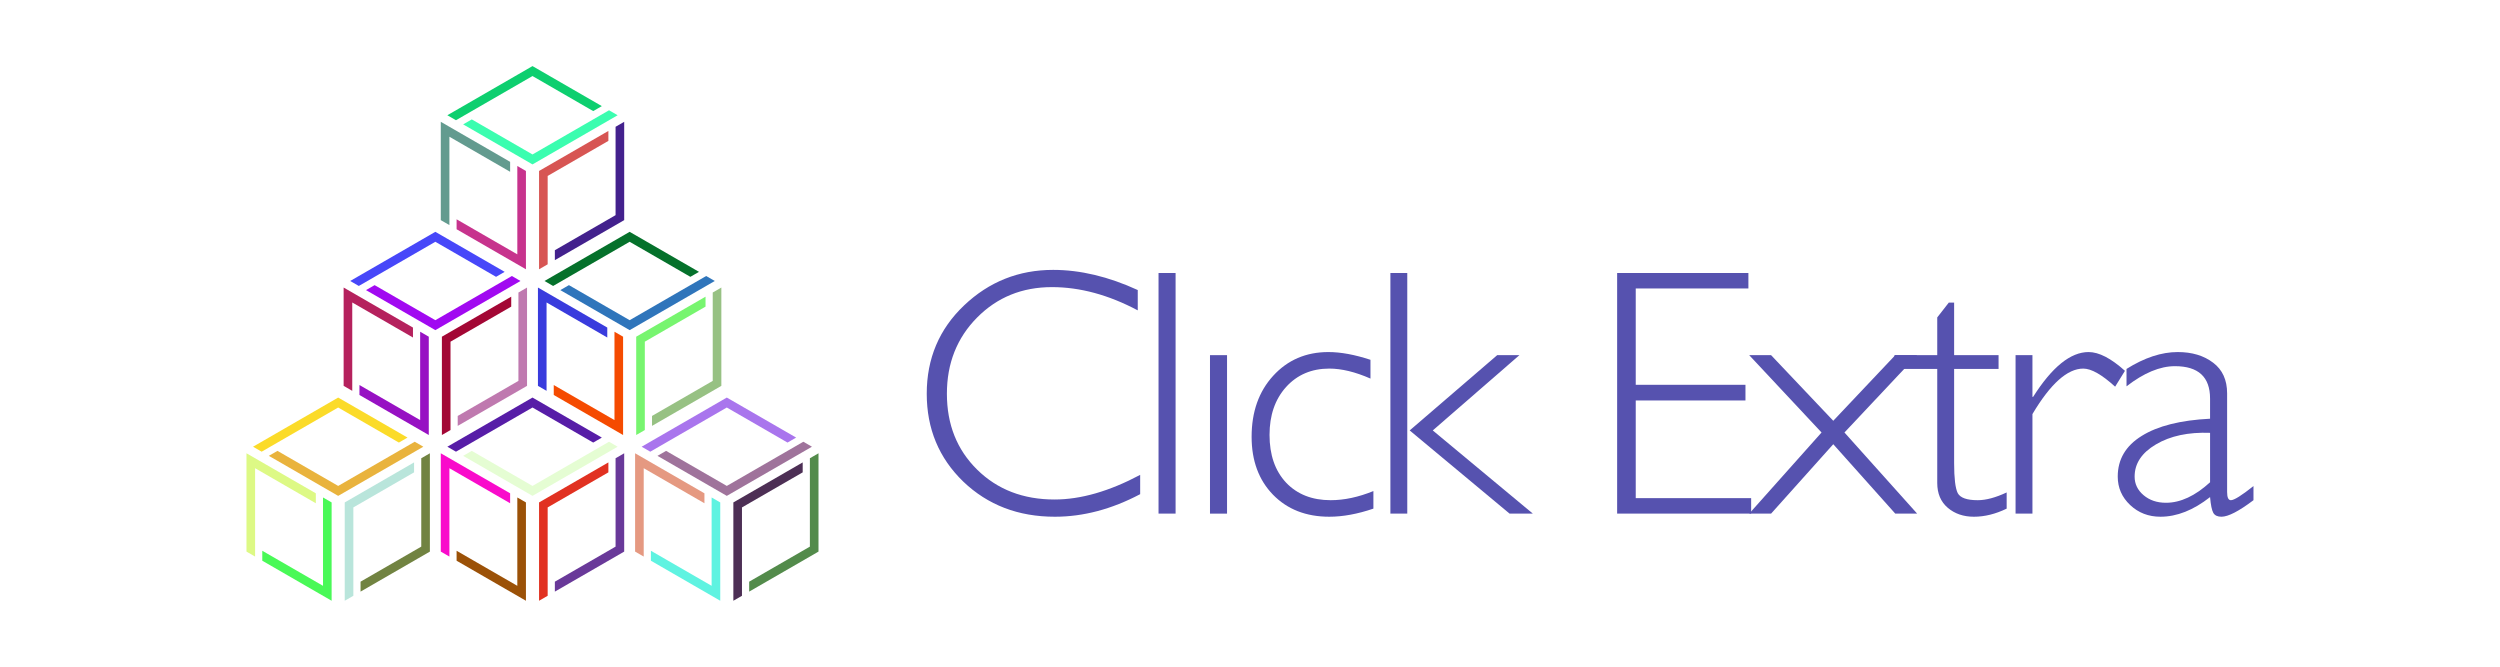<?xml version="1.0" encoding="UTF-8" standalone="no"?>
<svg
   version="1.1"
   id="Layer_1"
   x="0px"
   y="0px"
   viewBox="0 0 1700.787 453.543"
   xml:space="preserve"
   sodipodi:docname="logo-banner.svg"
   inkscape:version="1.2.2 (b0a84865, 2022-12-01)"
   width="45cm"
   height="12cm"
   inkscape:export-filename="/Users/kde/click-extra/docs/images/logo-banner-transparent-background.png"
   inkscape:export-xdpi="69.617004"
   inkscape:export-ydpi="69.617004"
   xmlns:inkscape="http://www.inkscape.org/namespaces/inkscape"
   xmlns:sodipodi="http://sodipodi.sourceforge.net/DTD/sodipodi-0.dtd"
   xmlns="http://www.w3.org/2000/svg"
   xmlns:svg="http://www.w3.org/2000/svg"><defs
   id="defs5333" /><sodipodi:namedview
   id="namedview5331"
   pagecolor="#ffffff"
   bordercolor="#666666"
   borderopacity="1.0"
   inkscape:pageshadow="2"
   inkscape:pageopacity="0.0"
   inkscape:pagecheckerboard="0"
   showgrid="false"
   inkscape:snap-text-baseline="false"
   inkscape:zoom="0.54115914"
   inkscape:cx="850.02722"
   inkscape:cy="259.62788"
   inkscape:window-width="1280"
   inkscape:window-height="1387"
   inkscape:window-x="1280"
   inkscape:window-y="25"
   inkscape:window-maximized="0"
   inkscape:current-layer="Layer_1"
   inkscape:showpageshadow="2"
   inkscape:deskcolor="#d1d1d1"
   inkscape:document-units="cm" />
<style
   type="text/css"
   id="style2688">
	.st0{fill:#03E53D;}
	.st1{fill:#998BC3;}
	.st2{fill:#55E7AB;}
	.st3{fill:#DBBD87;}
	.st4{fill:#2945B3;}
	.st5{fill:#F3510F;}
	.st6{fill:#7751A7;}
	.st7{fill:#919D77;}
	.st8{fill:#BD1DDD;}
	.st9{fill:#FD2BD1;}
	.st10{fill:#D7A3DD;}
	.st11{fill:#310B4B;}
	.st12{fill:#4F3921;}
	.st13{fill:#5B0961;}
	.st14{fill:#379FD3;}
	.st15{fill:#15CF19;}
	.st16{fill:#359937;}
	.st17{fill:#2BF3DD;}
	.st18{fill:#77E1B9;}
	.st19{fill:#9B3B5B;}
	.st20{fill:#5DB1E3;}
	.st21{fill:#FBE9D1;}
	.st22{fill:#5D458B;}
	.st23{fill:#0771BF;}
	.st24{fill:#A3A1C5;}
	.st25{fill:#CF41BB;}
	.st26{fill:#677553;}
	.st27{fill:#41D5D9;}
	.st28{fill:#8D81F3;}
	.st29{fill:#F73301;}
	.st30{fill:#81538B;}
	.st31{fill:#6569BB;}
	.st32{fill:#5D69F9;}
	.st33{fill:#DB6F2D;}
	.st34{fill:#2D9B67;}
	.st35{fill:#37B995;}
	.st36{fill:#236919;}
	.st37{fill:#232B45;}
	.st38{fill:#7577F1;}
	.st39{fill:#03A7B7;}
	.st40{fill:#6101E9;}
	.st41{fill:#510131;}
	.st42{fill:#C51B79;}
	.st43{fill:#8709DF;}
	.st44{fill:#F5E113;}
	.st45{fill:#F789FD;}
	.st46{fill:#9D09A1;}
	.st47{fill:#9F33BB;}
	.st48{fill:#4D7767;}
	.st49{fill:#2975BB;}
	.st50{fill:#672329;}
	.st51{fill:#23012B;}
	.st52{fill:#1DBF2D;}
	.st53{fill:#7F5909;}
	.st54{fill:#473DB1;}
	.st55{fill:#ADE37D;}
	.st56{fill:#B935D1;}
	.st57{fill:#D3E905;}
	.st58{fill:#79DB53;}
	.st59{fill:#95C339;}
	.st60{fill:#0599F7;}
	.st61{fill:#070707;}
	.st62{fill:#BFE503;}
	.st63{fill:#3585F3;}
	.st64{fill:#C551E1;}
	.st65{fill:#BF7DE7;}
	.st66{fill:#258129;}
	.st67{fill:#21FD37;}
	.st68{fill:#AB0D8F;}
	.st69{fill:#D7B745;}
	.st70{fill:#F33F93;}
	.st71{fill:#4DA52D;}
	.st72{fill:#839747;}
	.st73{fill:#B18733;}
	.st74{fill:#49A5B3;}
	.st75{fill:#9D73D3;}
	.st76{fill:#9B53B9;}
	.st77{fill:#31D9D1;}
	.st78{fill:#7F7D25;}
	.st79{fill:#8DBD87;}
	.st80{fill:#7309E9;}
	.st81{fill:#45EDCF;}
	.st82{fill:#D33D7F;}
	.st83{fill:#C51975;}
	.st84{fill:#CFA531;}
	.st85{fill:#357137;}
	.st86{fill:#55B785;}
	.st87{fill:#2DDD4D;}
	.st88{fill:#6D038B;}
	.st89{fill:#BF5765;}
	.st90{fill:#2D2149;}
	.st91{fill:#E3C99D;}
	.st92{fill:#DBB7A5;}
	.st93{fill:#E5F50B;}
	.st94{fill:#8D01B7;}
	.st95{fill:#E1C9A7;}
	.st96{fill:#FF3F8B;}
	.st97{fill:#F35F75;}
	.st98{fill:#F7F1F9;}
	.st99{fill:#1BB309;}
	.st100{fill:#CD250F;}
	.st101{fill:#BB2165;}
	.st102{fill:#7D29B9;}
	.st103{fill:#959373;}
	.st104{fill:#EB8DFB;}
	.st105{fill:#D7717B;}
	.st106{fill:#C1BB4D;}
	.st107{fill:#152347;}
	.st108{fill:#CB8D25;}
	.st109{fill:#E1EF9B;}
	.st110{fill:#335955;}
	.st111{fill:#95B5A5;}
	.st112{fill:#E3713B;}
	.st113{fill:#BFA56B;}
	.st114{fill:#F119BB;}
	.st115{fill:#67C94B;}
	.st116{fill:#117BCD;}
	.st117{fill:#D3B3E7;}
	.st118{fill:#93CFD7;}
	.st119{fill:#CF9F2D;}
	.st120{fill:#091F19;}
	.st121{fill:#CD2D7D;}
	.st122{fill:#4F4D91;}
	.st123{fill:#E9A781;}
	.st124{fill:#31D13B;}
	.st125{fill:#5DEB6D;}
	.st126{fill:#5BA39D;}
	.st127{fill:#A3AD71;}
	.st128{fill:#D789A7;}
	.st129{fill:#759FBD;}
	.st130{fill:#65431D;}
	.st131{fill:#CBFB5B;}
	.st132{fill:#79778D;}
	.st133{fill:#698BDF;}
	.st134{fill:#075D11;}
	.st135{fill:#DD290D;}
	.st136{fill:#9D87ED;}
	.st137{fill:#85C3B1;}
	.st138{fill:#AF9375;}
	.st139{fill:#590FF3;}
	.st140{fill:#9B6981;}
	.st141{fill:#EBAD41;}
	.st142{fill:#83D32D;}
	.st143{fill:#EFADCB;}
	.st144{fill:#2DC5FB;}
	.st145{fill:#91F97F;}
	.st146{fill:#058191;}
	.st147{fill:#F57FF5;}
	.st148{fill:#4B89C9;}
	.st149{fill:#E91123;}
	.st150{fill:#352F2F;}
	.st151{fill:#DBAB59;}
	.st152{fill:#711DDD;}
	.st153{fill:#35BFD9;}
	.st154{fill:#B91739;}
	.st155{fill:#5B0555;}
	.st156{fill:#39A95D;}
	.st157{fill:#DB0525;}
	.st158{fill:#4577A3;}
	.st159{fill:#A54BC5;}
	.st160{fill:#15A973;}
	.st161{fill:#01576B;}
	.st162{fill:#A5D115;}
	.st163{fill:#8DED13;}
	.st164{fill:#178D05;}
	.st165{fill:#6D23ED;}
	.st166{fill:#DFFD05;}
	.st167{fill:#3FB979;}
	.st168{fill:#51CF8F;}
	.st169{fill:#AB45E9;}
	.st170{fill:#49C1BD;}
	.st171{fill:#19B351;}
	.st172{fill:#2D1955;}
	.st173{fill:#9F37EB;}
	.st174{fill:#37B7A1;}
	.st175{fill:#D53F71;}
	.st176{fill:#8753AD;}
	.st177{fill:#FD0DF3;}
	.st178{fill:#D5490D;}
	.st179{fill:#F5E111;}
	.st180{fill:#5B5945;}
	.st181{fill:#4D95DF;}
	.st182{fill:#177D91;}
	.st183{fill:#9923BD;}
	.st184{fill:#95A599;}
	.st185{fill:#2F350B;}
	.st186{fill:#33E345;}
	.st187{fill:#F11397;}
	.st188{fill:#CF8969;}
	.st189{fill:#0B65B5;}
	.st190{fill:#09DD3B;}
	.st191{fill:#95CFDF;}
	.st192{fill:#7DCDD1;}
	.st193{fill:#4BA10F;}
	.st194{fill:#F1EF19;}
	.st195{fill:#E10BCB;}
	.st196{fill:#ADC16B;}
	.st197{fill:#03F343;}
	.st198{fill:#3D9D0D;}
	.st199{fill:#31EF99;}
	.st200{fill:#65D381;}
	.st201{fill:#E5CD65;}
	.st202{fill:#53EF1B;}
	.st203{fill:#73BD29;}
	.st204{fill:#EB5167;}
	.st205{fill:#B99FEF;}
	.st206{fill:#1911AB;}
	.st207{fill:#D1A121;}
	.st208{fill:#0FDFCB;}
	.st209{fill:#B16DAD;}
	.st210{fill:#4DD133;}
	.st211{fill:#733B27;}
	.st212{fill:#176369;}
	.st213{fill:#9DB1D7;}
	.st214{fill:#419DB7;}
	.st215{fill:#513377;}
	.st216{fill:#393F83;}
	.st217{fill:#8FB75B;}
	.st218{fill:#7D5D41;}
	.st219{fill:#655941;}
	.st220{fill:#B51F1F;}
	.st221{fill:#7B398D;}
	.st222{fill:#374FF5;}
	.st223{fill:#C3A1B9;}
	.st224{fill:#256547;}
	.st225{fill:#0DA933;}
	.st226{fill:#B9F987;}
	.st227{fill:#7DEBB9;}
	.st228{fill:#EF4145;}
	.st229{fill:#F98D63;}
	.st230{fill:#A7CDB1;}
	.st231{fill:#BDAF35;}
	.st232{fill:#EBD719;}
	.st233{fill:#7935C3;}
	.st234{fill:#656177;}
	.st235{fill:#4577FD;}
	.st236{fill:#956741;}
	.st237{fill:#11072B;}
	.st238{fill:#EB79BB;}
	.st239{fill:#9F595F;}
	.st240{fill:#33ED9D;}
	.st241{fill:#CB93DD;}
	.st242{fill:#CD8D0B;}
	.st243{fill:#37FB41;}
	.st244{fill:#DDFD57;}
	.st245{fill:#DB416F;}
	.st246{fill:#EF85B5;}
	.st247{fill:#4BADFF;}
	.st248{fill:#D587E9;}
	.st249{fill:#B36F6D;}
	.st250{fill:#8D2951;}
	.st251{fill:#6D4DBD;}
	.st252{fill:#C193B9;}
	.st253{fill:#8D5B8B;}
	.st254{fill:#315BCD;}
	.st255{fill:#63DF7F;}
	.st256{fill:#0B5FDD;}
	.st257{fill:#034D71;}
	.st258{fill:#6BB9F3;}
	.st259{fill:#25A9FB;}
	.st260{fill:#F52D15;}
	.st261{fill:#1F858F;}
	.st262{fill:#9513C9;}
	.st263{fill:#49B179;}
	.st264{fill:#953931;}
	.st265{fill:#AF5547;}
	.st266{fill:#E37303;}
	.st267{fill:#8DD7C3;}
	.st268{fill:#91BB47;}
	.st269{fill:#F701DF;}
	.st270{fill:#85039D;}
	.st271{fill:#0B7149;}
	.st272{fill:#E9697B;}
	.st273{fill:#BF8D15;}
	.st274{fill:#4B7F9F;}
	.st275{fill:#BF89A1;}
	.st276{fill:#4DDD0B;}
	.st277{fill:#D7E993;}
	.st278{fill:#B1716F;}
	.st279{fill:#CFB733;}
	.st280{fill:#D55729;}
	.st281{fill:#B17DD9;}
	.st282{fill:#C70DE5;}
	.st283{fill:#C3F399;}
	.st284{fill:#3333EB;}
	.st285{fill:#39D179;}
	.st286{fill:#77C98F;}
	.st287{fill:#DBC1E9;}
	.st288{fill:#9137FB;}
	.st289{fill:#D5A359;}
	.st290{fill:#D52D1F;}
	.st291{fill:#81079B;}
	.st292{fill:#5FB1F3;}
	.st293{fill:#21B135;}
	.st294{fill:#55517B;}
	.st295{fill:#2311BD;}
	.st296{fill:#E14DBF;}
	.st297{fill:#CFFBCD;}
	.st298{fill:#F7E56F;}
	.st299{fill:#AB2F0B;}
	.st300{fill:#C3AF5B;}
	.st301{fill:#8FDD5B;}
	.st302{fill:#8F2F03;}
	.st303{fill:#892DAF;}
	.st304{fill:#61EF21;}
	.st305{fill:#6D7FCB;}
	.st306{fill:#6155F5;}
	.st307{fill:#DF0B6F;}
	.st308{fill:#03B167;}
	.st309{fill:#0FF197;}
	.st310{fill:#3F27EB;}
	.st311{fill:#258157;}
	.st312{fill:#0785B1;}
	.st313{fill:#21199D;}
	.st314{fill:#4BA1F5;}
	.st315{fill:#E1F5C1;}
	.st316{fill:#A59771;}
	.st317{fill:#17174D;}
	.st318{fill:#2997A7;}
	.st319{fill:#35E16D;}
	.st320{fill:#837DA9;}
	.st321{fill:#B15D03;}
	.st322{fill:#4905FB;}
	.st323{fill:#532509;}
	.st324{fill:#DB09CD;}
	.st325{fill:#47E965;}
	.st326{fill:#AD5187;}
	.st327{fill:#092379;}
	.st328{fill:#E96B41;}
	.st329{fill:#231D77;}
	.st330{fill:#9DC927;}
	.st331{fill:#E963E3;}
	.st332{fill:#CFCF51;}
	.st333{fill:#95B9F1;}
	.st334{fill:#EDA70F;}
	.st335{fill:#17012F;}
	.st336{fill:#252957;}
	.st337{fill:#DD9385;}
	.st338{fill:#3DB717;}
	.st339{fill:#4FA9D9;}
	.st340{fill:#49575B;}
	.st341{fill:#C70369;}
	.st342{fill:#CD09C9;}
	.st343{fill:#952517;}
	.st344{fill:#7B6BA3;}
	.st345{fill:#475D81;}
	.st346{fill:#C71589;}
	.st347{fill:#CB91A7;}
	.st348{fill:#7DDBBD;}
	.st349{fill:#55EDAF;}
	.st350{fill:#79D92D;}
	.st351{fill:#9DCF79;}
	.st352{fill:#79DB13;}
	.st353{fill:#1DD72B;}
	.st354{fill:#91D797;}
	.st355{fill:#B1FF2B;}
	.st356{fill:#45A591;}
	.st357{fill:#5FF975;}
	.st358{fill:#6949D9;}
	.st359{fill:#4FABA1;}
	.st360{fill:#2F13DB;}
	.st361{fill:#0D8D8D;}
	.st362{fill:#9F73CF;}
	.st363{fill:#719BC3;}
	.st364{fill:#7B1D43;}
	.st365{fill:#4147C1;}
	.st366{fill:#9FE98F;}
	.st367{fill:#53EB5F;}
	.st368{fill:#B177D5;}
	.st369{fill:#21F397;}
	.st370{fill:#A34FF3;}
	.st371{fill:#C57139;}
	.st372{fill:#BFB759;}
	.st373{fill:#F541A7;}
	.st374{fill:#69A355;}
	.st375{fill:#692985;}
	.st376{fill:#91A105;}
	.st377{fill:#3375AB;}
	.st378{fill:#FD3F9B;}
	.st379{fill:#C19D4F;}
	.st380{fill:#9DC9AB;}
	.st381{fill:#397317;}
	.st382{fill:#BF511B;}
	.st383{fill:#1DAD55;}
	.st384{fill:#AB67CF;}
	.st385{fill:#056B55;}
	.st386{fill:#CB1129;}
	.st387{fill:#D34985;}
	.st388{fill:#639DCF;}
	.st389{fill:#8DDFE1;}
	.st390{fill:#4F8D79;}
	.st391{fill:#D3CFCD;}
	.st392{fill:#D729E7;}
	.st393{fill:#7DE113;}
	.st394{fill:#3B778F;}
	.st395{fill:#E34D8D;}
	.st396{fill:#6DD18D;}
	.st397{fill:#3107FD;}
	.st398{fill:#AFDD73;}
	.st399{fill:#F78FA9;}
	.st400{fill:#83299D;}
	.st401{fill:#B5399B;}
	.st402{fill:#5F17DD;}
	.st403{fill:#0721DD;}
	.st404{fill:#637B65;}
	.st405{fill:#412721;}
	.st406{fill:#2F27B1;}
	.st407{fill:#1B45E7;}
	.st408{fill:#77B9AB;}
	.st409{fill:#458B5D;}
	.st410{fill:#3D074D;}
	.st411{fill:#850D57;}
	.st412{fill:#2BE19F;}
	.st413{fill:#F13729;}
	.st414{fill:#B7A525;}
	.st415{fill:#1B6F51;}
	.st416{fill:#2DEDA7;}
	.st417{fill:#5D8505;}
	.st418{fill:#43AD4B;}
	.st419{fill:#5B93A1;}
	.st420{fill:#FDD7E9;}
	.st421{fill:#C54F1F;}
	.st422{fill:#D9896F;}
	.st423{fill:#D94559;}
	.st424{fill:#0979FB;}
	.st425{fill:#1D3FF3;}
	.st426{fill:#D3E973;}
	.st427{fill:#D17D4F;}
	.st428{fill:#CFA327;}
	.st429{fill:#C537B7;}
	.st430{fill:#5D71B7;}
	.st431{fill:#43658B;}
	.st432{fill:#C143BD;}
	.st433{fill:#27CD01;}
	.st434{fill:#394791;}
	.st435{fill:#5BC3A3;}
	.st436{fill:#E94D27;}
	.st437{fill:#6FEF71;}
	.st438{fill:#B5C5D1;}
	.st439{fill:#ABF7B5;}
	.st440{fill:#612DB1;}
	.st441{fill:#A9C30B;}
	.st442{fill:#2F91A1;}
	.st443{fill:#E7952F;}
	.st444{fill:#67C3E1;}
	.st445{fill:#1B83F1;}
	.st446{fill:#A749A9;}
	.st447{fill:#EB4FF3;}
	.st448{fill:#41A171;}
	.st449{fill:#39B1C5;}
	.st450{fill:#2F3FD1;}
	.st451{fill:#71B3B5;}
	.st452{fill:#21514D;}
	.st453{fill:#5DD5A7;}
	.st454{fill:#49A105;}
	.st455{fill:#63938D;}
	.st456{fill:#F5338F;}
	.st457{fill:#F39B65;}
	.st458{fill:#958B81;}
	.st459{fill:#B92B07;}
	.st460{fill:#97EB91;}
	.st461{fill:#1DD5D3;}
	.st462{fill:#FFAD51;}
	.st463{fill:#59A385;}
	.st464{fill:#B51D71;}
	.st465{fill:#439FC5;}
	.st466{fill:#F7DBCF;}
	.st467{fill:#7F995B;}
	.st468{fill:#97D109;}
	.st469{fill:#4D5373;}
	.st470{fill:#8173F7;}
	.st471{fill:#FBB58F;}
	.st472{fill:#890501;}
	.st473{fill:#17B52D;}
	.st474{fill:#09F7A5;}
	.st475{fill:#AB25A3;}
	.st476{fill:#7939C7;}
	.st477{fill:#A77F51;}
	.st478{fill:#3787B5;}
	.st479{fill:#C13FF3;}
	.st480{fill:#DD6181;}
	.st481{fill:#DBED8D;}
	.st482{fill:#E981C9;}
	.st483{fill:#B77BB9;}
	.st484{fill:#CB8DD9;}
	.st485{fill:#ADB7EF;}
	.st486{fill:#C79917;}
	.st487{fill:#438311;}
	.st488{fill:#67AF23;}
	.st489{fill:#6B2B71;}
	.st490{fill:#2D3FB9;}
	.st491{fill:#3593FB;}
	.st492{fill:#010029;}
	.st493{fill:#234F2F;}
	.st494{fill:#6D8337;}
	.st495{fill:#850069;}
	.st496{fill:#6FEFE3;}
	.st497{fill:#BF79C3;}
	.st498{fill:#9DD73D;}
	.st499{fill:#BDED67;}
	.st500{fill:#C9B3BB;}
	.st501{fill:#9F395B;}
	.st502{fill:#A1D349;}
	.st503{fill:#D91F63;}
	.st504{fill:#D7A395;}
	.st505{fill:#B943C1;}
	.st506{fill:#FBEDA1;}
	.st507{fill:#1D1BA3;}
	.st508{fill:#3BBB6D;}
	.st509{fill:#05A789;}
	.st510{fill:#ADC1B5;}
	.st511{fill:#DBBF0D;}
	.st512{fill:#F9A1D5;}
	.st513{fill:#71756B;}
	.st514{fill:#B53DC7;}
	.st515{fill:#1D25DB;}
	.st516{fill:#6F1BC7;}
	.st517{fill:#E3858B;}
	.st518{fill:#DB7B45;}
	.st519{fill:#7DAFF9;}
	.st520{fill:#55B7E9;}
	.st521{fill:#00675B;}
	.st522{fill:#AD8DCF;}
	.st523{fill:#AB71E7;}
	.st524{fill:#613D03;}
	.st525{fill:#959D27;}
	.st526{fill:#21899B;}
	.st527{fill:#05575D;}
	.st528{fill:#737595;}
	.st529{fill:#75A5EB;}
	.st530{fill:#4147B1;}
	.st531{fill:#A1838D;}
	.st532{fill:#8F971B;}
	.st533{fill:#AFBDCD;}
	.st534{fill:#6DF573;}
	.st535{fill:#1B593D;}
	.st536{fill:#73F563;}
	.st537{fill:#EF274D;}
	.st538{fill:#57572D;}
	.st539{fill:#81F97F;}
	.st540{fill:#A99387;}
	.st541{fill:#A13109;}
	.st542{fill:#7B0D1D;}
	.st543{fill:#E5218D;}
	.st544{fill:#27C39D;}
	.st545{fill:#65B1B3;}
	.st546{fill:#5B57D9;}
	.st547{fill:#099101;}
	.st548{fill:#0FFD1D;}
	.st549{fill:#45B5A9;}
	.st550{fill:#6D7321;}
	.st551{fill:#C7435D;}
	.st552{fill:#F3AD3F;}
	.st553{fill:#930B79;}
	.st554{fill:#253519;}
	.st555{fill:#5D63E3;}
	.st556{fill:#510BF3;}
	.st557{fill:#BB894B;}
	.st558{fill:#8D83CD;}
	.st559{fill:#6F83BF;}
	.st560{fill:#DD5D85;}
	.st561{fill:#290BA3;}
	.st562{fill:#5D21DF;}
	.st563{fill:#A5B3AF;}
	.st564{fill:#69D50F;}
	.st565{fill:#3B9DAD;}
	.st566{fill:#AF4731;}
	.st567{fill:#218F6B;}
	.st568{fill:#A58F99;}
	.st569{fill:#353305;}
	.st570{fill:#C37FF3;}
	.st571{fill:#E38F95;}
	.st572{fill:#73F171;}
	.st573{fill:#193371;}
	.st574{fill:#7D0F37;}
	.st575{fill:#CBBFB5;}
	.st576{fill:#B98F1F;}
	.st577{fill:#475F57;}
	.st578{fill:#A12365;}
	.st579{fill:#BF7FC7;}
	.st580{fill:#4919E1;}
	.st581{fill:#194BF5;}
	.st582{fill:#D94185;}
	.st583{fill:#DD6379;}
	.st584{fill:#C52967;}
	.st585{fill:#63A999;}
	.st586{fill:#395119;}
	.st587{fill:#F765E7;}
	.st588{fill:#697BF1;}
	.st589{fill:#2311B9;}
	.st590{fill:#4F0591;}
	.st591{fill:#63B543;}
	.st592{fill:#3F0F71;}
	.st593{fill:#DFD117;}
	.st594{fill:#7F6785;}
	.st595{fill:#DF7185;}
	.st596{fill:#8DEF8F;}
	.st597{fill:#D74D8F;}
	.st598{fill:#2FDB03;}
	.st599{fill:#7D1B1D;}
	.st600{fill:#0B8B6D;}
	.st601{fill:#8D85AB;}
	.st602{fill:#EBCB15;}
	.st603{fill:#C13527;}
	.st604{fill:#A90973;}
	.st605{fill:#8D796F;}
	.st606{fill:#8D739F;}
	.st607{fill:#DF8DB5;}
	.st608{fill:#F9AFF9;}
	.st609{fill:#DBE709;}
	.st610{fill:#4F0761;}
	.st611{fill:#8D7BF1;}
	.st612{fill:#A989E1;}
	.st613{fill:#21A9F3;}
	.st614{fill:#3B3F79;}
	.st615{fill:#75391B;}
	.st616{fill:#47DDE7;}
	.st617{fill:#A15DE5;}
	.st618{fill:#CF7737;}
	.st619{fill:#F55D57;}
	.st620{fill:#03410B;}
	.st621{fill:#BD4519;}
	.st622{fill:#7F513D;}
	.st623{fill:#C797B7;}
	.st624{fill:#6BB7C7;}
	.st625{fill:#A5DB9F;}
	.st626{fill:#93E329;}
	.st627{fill:#51E361;}
	.st628{fill:#C1F16B;}
	.st629{fill:#2157AF;}
	.st630{fill:#4B1FDD;}
	.st631{fill:#857B9B;}
	.st632{fill:#9957E3;}
	.st633{fill:#0D2921;}
	.st634{fill:#9B1D0F;}
	.st635{fill:#2B2B43;}
	.st636{fill:#35DD87;}
	.st637{fill:#B35369;}
	.st638{fill:#17DF5D;}
	.st639{fill:#25EDA9;}
	.st640{fill:#E3F30F;}
	.st641{fill:#A1F1B1;}
	.st642{fill:#2F313B;}
	.st643{fill:#499F09;}
	.st644{fill:#9155D9;}
	.st645{fill:#DD8BD7;}
	.st646{fill:#E7CFF9;}
	.st647{fill:#B9EDD7;}
	.st648{fill:#1D6BB7;}
	.st649{fill:#DBE793;}
	.st650{fill:#73971D;}
	.st651{fill:#1DBB4B;}
	.st652{fill:#B57B07;}
	.st653{fill:#31134B;}
	.st654{fill:#313D31;}
	.st655{fill:#FD3DA3;}
	.st656{fill:#E9AFE1;}
	.st657{fill:#01D583;}
	.st658{fill:#11110D;}
	.st659{fill:#B973DF;}
	.st660{fill:#CF89E9;}
	.st661{fill:#076799;}
	.st662{fill:#07D727;}
	.st663{fill:#8D97C3;}
	.st664{fill:#CBB7AF;}
	.st665{fill:#B191D9;}
	.st666{fill:#7DDF55;}
	.st667{fill:#292921;}
	.st668{fill:#B5E389;}
	.st669{fill:#D9BFD7;}
	.st670{fill:#3DFB79;}
	.st671{fill:#29754F;}
	.st672{fill:#A3B5CF;}
	.st673{fill:#DFFB4F;}
	.st674{fill:#F9DB75;}
	.st675{fill:#8503B1;}
	.st676{fill:#C7D31D;}
	.st677{fill:#5D1729;}
	.st678{fill:#63BBCB;}
	.st679{fill:#F557C7;}
	.st680{fill:#2DDB6D;}
	.st681{fill:#332389;}
	.st682{fill:#11F713;}
	.st683{fill:#076F73;}
	.st684{fill:#B9A5F1;}
	.st685{fill:#09DF61;}
	.st686{fill:#01AD43;}
	.st687{fill:#A1EB8F;}
	.st688{fill:#09EF89;}
	.st689{fill:#73F7B7;}
	.st690{fill:#CD211F;}
	.st691{fill:#035F6D;}
	.st692{fill:#7FB7F3;}
	.st693{fill:#0B4BB5;}
	.st694{fill:#0F6107;}
	.st695{fill:#9143C5;}
	.st696{fill:#C5B9CF;}
	.st697{fill:#7D69AF;}
	.st698{fill:#DDD749;}
	.st699{fill:#7DF5ED;}
	.st700{fill:#CB8967;}
	.st701{fill:#0DF733;}
	.st702{fill:#AB7105;}
	.st703{fill:#917551;}
	.st704{fill:#11B363;}
	.st705{fill:#DFD5B7;}
	.st706{fill:#5FD5A9;}
	.st707{fill:#BDC36F;}
	.st708{fill:#63A1EF;}
	.st709{fill:#598771;}
	.st710{fill:#1B8909;}
	.st711{fill:#896FB1;}
	.st712{fill:#1D4D35;}
	.st713{fill:#2B1987;}
	.st714{fill:#771F9D;}
	.st715{fill:#574D41;}
	.st716{fill:#47FDD9;}
	.st717{fill:#2BF39D;}
	.st718{fill:#DB9195;}
	.st719{fill:#230DF9;}
	.st720{fill:#B7ADFD;}
	.st721{fill:#B1E975;}
	.st722{fill:#D3EFF7;}
	.st723{fill:#CF3581;}
	.st724{fill:#67F191;}
	.st725{fill:#A11D8B;}
	.st726{fill:#37D145;}
	.st727{fill:#294F0D;}
	.st728{fill:#BB01A5;}
	.st729{fill:#E3F105;}
	.st730{fill:#1F99D5;}
	.st731{fill:#815D1D;}
	.st732{fill:#F11743;}
	.st733{fill:#B5DFF1;}
	.st734{fill:#29E715;}
	.st735{fill:#411741;}
	.st736{fill:#F30F5F;}
	.st737{fill:#19C713;}
	.st738{fill:#C19919;}
	.st739{fill:#331BD3;}
	.st740{fill:#259DA3;}
	.st741{fill:#03D3C9;}
	.st742{fill:#A3418D;}
	.st743{fill:#4533BB;}
	.st744{fill:#27BF01;}
	.st745{fill:#AD0915;}
	.st746{fill:#BB37B7;}
	.st747{fill:#ED07CF;}
	.st748{fill:#6D1D59;}
	.st749{fill:#E70583;}
	.st750{fill:#D3579F;}
	.st751{fill:#694F8B;}
	.st752{fill:#BD937F;}
	.st753{fill:#2BF56D;}
	.st754{fill:#C32B43;}
	.st755{fill:#091993;}
	.st756{fill:#1D8F33;}
	.st757{fill:#818B5D;}
	.st758{fill:#5B853B;}
	.st759{fill:#8509D1;}
	.st760{fill:#E577E9;}
	.st761{fill:#37D1AB;}
	.st762{fill:#3BE157;}
	.st763{fill:#97CDD5;}
	.st764{fill:#0D6BFD;}
	.st765{fill:#659D73;}
	.st766{fill:#8107AD;}
	.st767{fill:#E7577F;}
	.st768{fill:#ED57DD;}
	.st769{fill:#C1F7D5;}
	.st770{fill:#CB33CF;}
	.st771{fill:#5DD50D;}
	.st772{fill:#971199;}
	.st773{fill:#B75103;}
	.st774{fill:#277335;}
	.st775{fill:#D177D1;}
	.st776{fill:#81EF31;}
	.st777{fill:#0F63B9;}
	.st778{fill:#7357A7;}
	.st779{fill:#8BC3B9;}
	.st780{fill:#D9ABAD;}
	.st781{fill:#F7198D;}
	.st782{fill:#4739DB;}
	.st783{fill:#01D755;}
	.st784{fill:#1BB7F9;}
	.st785{fill:#B1AB29;}
	.st786{fill:#9589C9;}
	.st787{fill:#414B1D;}
	.st788{fill:#D9E9A9;}
	.st789{fill:#656B7B;}
	.st790{fill:#FD2D7D;}
	.st791{fill:#177315;}
	.st792{fill:#7F8B8D;}
	.st793{fill:#75B72D;}
	.st794{fill:#3D5D29;}
	.st795{fill:#839F73;}
	.st796{fill:#0B2D99;}
	.st797{fill:#651B7B;}
	.st798{fill:#8B89C7;}
	.st799{fill:#558BE1;}
	.st800{fill:#338315;}
	.st801{fill:#2F71FB;}
	.st802{fill:#41E537;}
	.st803{fill:#2BE5BB;}
	.st804{fill:#D3A7E7;}
	.st805{fill:#F11B5B;}
	.st806{fill:#BB13C9;}
	.st807{fill:#171567;}
	.st808{fill:#97ED6D;}
	.st809{fill:#FBCD05;}
	.st810{fill:#8DC987;}
	.st811{fill:#5B5551;}
	.st812{fill:#4FB52B;}
	.st813{fill:#E973F7;}
	.st814{fill:#B70FEB;}
	.st815{fill:#53D1E9;}
	.st816{fill:#0B8D6B;}
	.st817{fill:#F92D3F;}
	.st818{fill:#737B6B;}
	.st819{fill:#6F3B95;}
	.st820{fill:#D5A9CD;}
	.st821{fill:#FB5747;}
	.st822{fill:#EFEF81;}
	.st823{fill:#A11539;}
	.st824{fill:#BF51EF;}
	.st825{fill:#2F9B13;}
	.st826{fill:#ED8959;}
	.st827{fill:#1B35B9;}
	.st828{fill:#9103FB;}
	.st829{fill:#03D135;}
	.st830{fill:#D1DDA1;}
	.st831{fill:#D1931F;}
	.st832{fill:#23D5C1;}
	.st833{fill:#01B317;}
	.st834{fill:#D5D705;}
	.st835{fill:#E9EB3F;}
	.st836{fill:#1B217B;}
	.st837{fill:#4D5935;}
	.st838{fill:#85858F;}
	.st839{fill:#2F19F5;}
	.st840{fill:#F19FB9;}
	.st841{fill:#49E199;}
	.st842{fill:#870D0F;}
	.st843{fill:#C91B8D;}
	.st844{fill:#2FABD9;}
	.st845{fill:#077D85;}
	.st846{fill:#A57343;}
	.st847{fill:#E19DCF;}
	.st848{fill:#B543C9;}
	.st849{fill:#43571D;}
	.st850{fill:#0DE157;}
	.st851{fill:#518F8D;}
	.st852{fill:#47CF8F;}
	.st853{fill:#EB6F39;}
	.st854{fill:#9D9731;}
	.st855{fill:#F11BED;}
	.st856{fill:#DB65A7;}
	.st857{fill:#3F511D;}
	.st858{fill:#E9C5EB;}
	.st859{fill:#73232D;}
	.st860{fill:#579939;}
	.st861{fill:#7351CB;}
	.st862{fill:#5D199B;}
	.st863{fill:#A3DF0D;}
	.st864{fill:#A5434F;}
	.st865{fill:#078FDF;}
	.st866{fill:#3F9D5D;}
	.st867{fill:#553F5D;}
	.st868{fill:#614F6B;}
	.st869{fill:#3FCD27;}
	.st870{fill:#6D9125;}
	.st871{fill:#4BC107;}
	.st872{fill:#51F1E1;}
	.st873{fill:#91CF7D;}
	.st874{fill:#758315;}
	.st875{fill:#21996B;}
	.st876{fill:#AD21C1;}
	.st877{fill:#57ED93;}
	.st878{fill:#95939F;}
	.st879{fill:#1B4D19;}
	.st880{fill:#13CF0D;}
	.st881{fill:#4B1313;}
	.st882{fill:#975111;}
	.st883{fill:#531D2F;}
	.st884{fill:#973197;}
	.st885{fill:#B1E3C9;}
	.st886{fill:#71BF6F;}
	.st887{fill:#DB5519;}
	.st888{fill:#0FF7A3;}
	.st889{fill:#114DD9;}
	.st890{fill:#83A191;}
	.st891{fill:#2701A3;}
	.st892{fill:#FB9531;}
	.st893{fill:#EF8711;}
	.st894{fill:#E1372B;}
	.st895{fill:#937F8F;}
	.st896{fill:#7B77BD;}
	.st897{fill:#9BB72D;}
	.st898{fill:#3BF117;}
	.st899{fill:#233FE7;}
	.st900{fill:#15B16D;}
	.st901{fill:#ABCD0D;}
	.st902{fill:#536D93;}
	.st903{fill:#3781E1;}
	.st904{fill:#7D475B;}
	.st905{fill:#97D7CD;}
	.st906{fill:#074181;}
	.st907{fill:#A5F12F;}
	.st908{fill:#074D13;}
	.st909{fill:#E98967;}
	.st910{fill:#1F7F9D;}
	.st911{fill:#FFEBB7;}
	.st912{fill:#9BAF2D;}
	.st913{fill:#69DB21;}
	.st914{fill:#B1732B;}
	.st915{fill:#C74143;}
	.st916{fill:#6F87DB;}
	.st917{fill:#6BCD71;}
	.st918{fill:#AD1D91;}
	.st919{fill:#7D15C5;}
	.st920{fill:#8F6FC9;}
	.st921{fill:#83999B;}
	.st922{fill:#E99F55;}
	.st923{fill:#8FA941;}
	.st924{fill:#699FE1;}
	.st925{fill:#E15FDD;}
	.st926{fill:#D98557;}
	.st927{fill:#9163CF;}
	.st928{fill:#876F0F;}
	.st929{fill:#79F797;}
	.st930{fill:#83356B;}
	.st931{fill:#0BC51D;}
	.st932{fill:#C379F1;}
	.st933{fill:#57AB13;}
	.st934{fill:#876DE1;}
	.st935{fill:#97F3CF;}
	.st936{fill:#BD0953;}
	.st937{fill:#EB0F23;}
	.st938{fill:#01ED4D;}
	.st939{fill:#A113BB;}
	.st940{fill:#712161;}
	.st941{fill:#69310F;}
	.st942{fill:#AFA5BB;}
	.st943{fill:#7D3537;}
	.st944{fill:#E517DB;}
	.st945{fill:#1D89C9;}
	.st946{fill:#97EF05;}
	.st947{fill:#134BD9;}
	.st948{fill:#69B5AB;}
	.st949{fill:#DD8359;}
	.st950{fill:#0B5531;}
	.st951{fill:#51078F;}
	.st952{fill:#95A73D;}
	.st953{fill:#B7D925;}
	.st954{fill:#27A3C3;}
	.st955{fill:#E1F1CF;}
	.st956{fill:#5DA147;}
	.st957{fill:#1D3D79;}
	.st958{fill:#0DAB2B;}
	.st959{fill:#F55BB3;}
	.st960{fill:#87D1AB;}
	.st961{fill:#570919;}
	.st962{fill:#BBD359;}
	.st963{fill:#397339;}
	.st964{fill:#396381;}
	.st965{fill:#0DEFFB;}
	.st966{fill:#F3E917;}
	.st967{fill:#F90155;}
	.st968{fill:#63DFCD;}
	.st969{fill:#BD51CD;}
	.st970{fill:#CF336F;}
	.st971{fill:#5DD7AD;}
	.st972{fill:#238727;}
	.st973{fill:#71436D;}
	.st974{fill:#556107;}
	.st975{fill:#A1B55F;}
	.st976{fill:#37BFE7;}
	.st977{fill:#01F55D;}
	.st978{fill:#1F9373;}
	.st979{fill:#9B9B4D;}
	.st980{fill:#ED5107;}
	.st981{fill:#2D0FE1;}
	.st982{fill:#9F739B;}
	.st983{fill:#25DDEF;}
	.st984{fill:#594977;}
	.st985{fill:#7D4FF1;}
	.st986{fill:#07EB53;}
	.st987{fill:#E74B05;}
	.st988{fill:#778355;}
	.st989{fill:#A7E9C7;}
	.st990{fill:#0F91AD;}
	.st991{fill:#49E75D;}
	.st992{fill:#1B47EB;}
	.st993{fill:#EB3B5D;}
	.st994{fill:#CB4FCF;}
	.st995{fill:#F30F6D;}
	.st996{fill:#3D3D39;}
	.st997{fill:#E93BD9;}
	.st998{fill:#633BC1;}
	.st999{fill:#C38F33;}
	.st1000{fill:#538B4B;}
	.st1001{fill:#4D2F55;}
	.st1002{fill:#594721;}
	.st1003{fill:#1FA77D;}
	.st1004{fill:#AB3BB9;}
	.st1005{fill:#F100D3;}
	.st1006{fill:#47F97D;}
	.st1007{fill:#4B69C9;}
	.st1008{fill:#DF038F;}
	.st1009{fill:#0D0923;}
	.st1010{fill:#A76D6F;}
	.st1011{fill:#8D79CB;}
	.st1012{fill:#E1CBC1;}
	.st1013{fill:#41B399;}
	.st1014{fill:#1B91DD;}
	.st1015{fill:#6569A3;}
	.st1016{fill:#130511;}
	.st1017{fill:#7BCFAF;}
	.st1018{fill:#D3699D;}
	.st1019{fill:#8737D5;}
	.st1020{fill:#AF5FF9;}
	.st1021{fill:#B33D6B;}
	.st1022{fill:#438DE5;}
	.st1023{fill:#516727;}
	.st1024{fill:#3D87C3;}
	.st1025{fill:#EF03AD;}
	.st1026{fill:#1B0BF1;}
	.st1027{fill:#69679B;}
	.st1028{fill:#930D11;}
	.st1029{fill:#B701F3;}
	.st1030{fill:#63BBA3;}
	.st1031{fill:#5D27F1;}
	.st1032{fill:#E36F5D;}
	.st1033{fill:#7947D1;}
	.st1034{fill:#47DB69;}
	.st1035{fill:#2F33AF;}
	.st1036{fill:#419539;}
	.st1037{fill:#5B27C1;}
	.st1038{fill:#43EF39;}
	.st1039{fill:#010133;}
	.st1040{fill:#95CBB5;}
	.st1041{fill:#B39B5D;}
	.st1042{fill:#3BF3EF;}
	.st1043{fill:#631BAD;}
	.st1044{fill:#0F9B59;}
	.st1045{fill:#1713B7;}
	.st1046{fill:#FBF763;}
	.st1047{fill:#3BFDAF;}
	.st1048{fill:#0765A9;}
	.st1049{fill:#8333C9;}
	.st1050{fill:#8329D9;}
	.st1051{fill:#4D05BB;}
	.st1052{fill:#137351;}
	.st1053{fill:#AF0F03;}
	.st1054{fill:#A9F725;}
	.st1055{fill:#8D01C7;}
	.st1056{fill:#5FF3E1;}
	.st1057{fill:#E59981;}
	.st1058{fill:#A975ED;}
	.st1059{fill:#E5FDD3;}
	.st1060{fill:#F54B01;}
	.st1061{fill:#393BDD;}
	.st1062{fill:#97C183;}
	.st1063{fill:#77F56F;}
	.st1064{fill:#2F75BB;}
	.st1065{fill:#05712B;}
	.st1066{fill:#43218D;}
	.st1067{fill:#D75553;}
	.st1068{fill:#E3ED4D;}
	.st1069{fill:#051B57;}
	.st1070{fill:#1373CF;}
	.st1071{fill:#33E9D1;}
	.st1072{fill:#DB4FB1;}
	.st1073{fill:#F7E561;}
	.st1074{fill:#1183EB;}
	.st1075{fill:#7B8D1F;}
	.st1076{fill:#3DD19F;}
	.st1077{fill:#693999;}
	.st1078{fill:#E13121;}
	.st1079{fill:#5D153F;}
	.st1080{fill:#4533B1;}
	.st1081{fill:#3553E5;}
	.st1082{fill:#CB87F1;}
	.st1083{fill:#25BDD1;}
	.st1084{fill:#699B2D;}
	.st1085{fill:#3D37FD;}
	.st1086{fill:#112B97;}
	.st1087{fill:#27DF0D;}
	.st1088{fill:#1355AF;}
	.st1089{fill:#259DB3;}
	.st1090{fill:#172739;}
	.st1091{fill:#ADDD5B;}
	.st1092{fill:#9B2301;}
	.st1093{fill:#E5C31D;}
	.st1094{fill:#8BA3A3;}
	.st1095{fill:#03B7CD;}
	.st1096{fill:#3B31C9;}
	.st1097{fill:#758313;}
	.st1098{fill:#795345;}
	.st1099{fill:#5F1B0D;}
	.st1100{fill:#219BF1;}
	.st1101{fill:#EB6157;}
	.st1102{fill:#13158D;}
	.st1103{fill:#9D0787;}
	.st1104{fill:#C1CDA5;}
	.st1105{fill:#87EB17;}
	.st1106{fill:#9B91A1;}
	.st1107{fill:#0759ED;}
	.st1108{fill:#C9695B;}
	.st1109{fill:#136795;}
	.st1110{fill:#7F63AB;}
	.st1111{fill:#E3C759;}
	.st1112{fill:#CF090F;}
	.st1113{fill:#AFF9D1;}
	.st1114{fill:#C927F3;}
	.st1115{fill:#6D5959;}
	.st1116{fill:#85C195;}
	.st1117{fill:#A98DFD;}
	.st1118{fill:#C37F23;}
	.st1119{fill:#D32B7F;}
	.st1120{fill:#A70313;}
	.st1121{fill:#C7338D;}
	.st1122{fill:#639B8F;}
	.st1123{fill:#0DCF6F;}
	.st1124{fill:#93D10B;}
	.st1125{fill:#058F39;}
	.st1126{fill:#2DBB25;}
	.st1127{fill:#8D433B;}
	.st1128{fill:#134B7F;}
	.st1129{fill:#211563;}
	.st1130{fill:#6B9917;}
	.st1131{fill:#F147F9;}
	.st1132{fill:#79F51B;}
	.st1133{fill:#F13FBB;}
	.st1134{fill:#9B5107;}
	.st1135{fill:#F90BCB;}
	.st1136{fill:#571DA7;}
	.st1137{fill:#E9B33D;}
	.st1138{fill:#9711C3;}
	.st1139{fill:#B5215D;}
	.st1140{fill:#BF79AF;}
	.st1141{fill:#A30735;}
	.st1142{fill:#A109F1;}
	.st1143{fill:#4747F9;}
	.st1144{fill:#EF8FC9;}
	.st1145{fill:#8D25D7;}
	.st1146{fill:#B9777B;}
	.st1147{fill:#492165;}
	.st1148{fill:#EF717F;}
	.st1149{fill:#AFEB79;}
	.st1150{fill:#5F497D;}
	.st1151{fill:#4BF5A5;}
	.st1152{fill:#C7A9C9;}
	.st1153{fill:#47E747;}
	.st1154{fill:#718341;}
	.st1155{fill:#B9E5DB;}
	.st1156{fill:#E94D13;}
	.st1157{fill:#DB19BB;}
	.st1158{fill:#039D29;}
	.st1159{fill:#5D71AD;}
	.st1160{fill:#AD972B;}
	.st1161{fill:#4FB1C3;}
	.st1162{fill:#CBFD99;}
	.st1163{fill:#D5AB39;}
	.st1164{fill:#7BA73D;}
	.st1165{fill:#DB2FEB;}
	.st1166{fill:#E51509;}
	.st1167{fill:#FD0DE7;}
	.st1168{fill:#0D4993;}
	.st1169{fill:#09498B;}
	.st1170{fill:#A5C37F;}
	.st1171{fill:#8DBBB5;}
	.st1172{fill:#A38149;}
	.st1173{fill:#939FFD;}
	.st1174{fill:#11BB0D;}
	.st1175{fill:#15494D;}
	.st1176{fill:#416FE7;}
	.st1177{fill:#A3775D;}
	.st1178{fill:#F5B949;}
	.st1179{fill:#478D83;}
	.st1180{fill:#EF55E3;}
	.st1181{fill:#F9D717;}
	.st1182{fill:#031F3D;}
	.st1183{fill:#49A5F7;}
	.st1184{fill:#8159BD;}
	.st1185{fill:#4FABB9;}
	.st1186{fill:#35232B;}
	.st1187{fill:#A73BE3;}
	.st1188{fill:#5B1915;}
	.st1189{fill:#B597D3;}
	.st1190{fill:#1BEB99;}
	.st1191{fill:#451B75;}
	.st1192{fill:#4335BF;}
	.st1193{fill:#4759E9;}
	.st1194{fill:#A5CB3B;}
	.st1195{fill:#006DD7;}
	.st1196{fill:#53E91F;}
	.st1197{fill:#172D3D;}
	.st1198{fill:#6D8747;}
	.st1199{fill:#618BE5;}
	.st1200{fill:#29A7EB;}
	.st1201{fill:#757B87;}
	.st1202{fill:#6D25DF;}
	.st1203{fill:#1B007D;}
	.st1204{fill:#A753AF;}
	.st1205{fill:#D78777;}
	.st1206{fill:#69A3AF;}
	.st1207{fill:#953FB5;}
	.st1208{fill:#2D4F73;}
	.st1209{fill:#49F957;}
	.st1210{fill:#DDF985;}
	.st1211{fill:#FBDB29;}
	.st1212{fill:#E345B9;}
	.st1213{fill:#63E53B;}
	.st1214{fill:#D15D19;}
	.st1215{fill:#81232F;}
	.st1216{fill:#0F4BB5;}
	.st1217{fill:#95AB4F;}
	.st1218{fill:#E5373F;}
	.st1219{fill:#7359A7;}
	.st1220{fill:#9B9F07;}
	.st1221{fill:#D7C1ED;}
	.st1222{fill:#414B31;}
	.st1223{fill:#ED155D;}
	.st1224{fill:#77ABC3;}
	.st1225{fill:#ADA369;}
	.st1226{fill:#756D0B;}
	.st1227{fill:#D1B9BF;}
	.st1228{fill:#2B736D;}
	.st1229{fill:#0FD341;}
	.st1230{fill:#932D03;}
	.st1231{fill:#DDAB57;}
	.st1232{fill:#376721;}
	.st1233{fill:#273D83;}
	.st1234{fill:#234FEB;}
	.st1235{fill:#393741;}
	.st1236{fill:#939B67;}
	.st1237{fill:#552B2D;}
	.st1238{fill:#056B01;}
	.st1239{fill:#0FF3C9;}
	.st1240{fill:#9BD98D;}
	.st1241{fill:#3B7999;}
	.st1242{fill:#7973E5;}
	.st1243{fill:#710FED;}
	.st1244{fill:#B369FB;}
	.st1245{fill:#7D9B85;}
	.st1246{fill:#191DF9;}
	.st1247{fill:#ADADA3;}
	.st1248{fill:#579BDB;}
	.st1249{fill:#65BB91;}
	.st1250{fill:#F79F7D;}
	.st1251{fill:#F503F5;}
	.st1252{fill:#0FDF1F;}
	.st1253{fill:#8B6F09;}
	.st1254{fill:#211307;}
	.st1255{fill:#3FC7BD;}
	.st1256{fill:#ED8DC1;}
	.st1257{fill:#B77F51;}
	.st1258{fill:#AB71BB;}
	.st1259{fill:#ED9D07;}
	.st1260{fill:#BB0F9F;}
	.st1261{fill:#53A5DF;}
	.st1262{fill:#C58D2F;}
	.st1263{fill:#29D3DB;}
	.st1264{fill:#6BD14B;}
	.st1265{fill:#974BEF;}
	.st1266{fill:#DD9D57;}
	.st1267{fill:#CD1385;}
	.st1268{fill:#330163;}
	.st1269{fill:#9DB35D;}
	.st1270{fill:#05F5FD;}
	.st1271{fill:#C9BDEF;}
	.st1272{fill:#ABB30F;}
	.st1273{fill:#D349AF;}
	.st1274{fill:#31CB2D;}
	.st1275{fill:#4BF359;}
	.st1276{fill:#255F61;}
	.st1277{fill:#E57BA1;}
	.st1278{fill:#F9F903;}
	.st1279{fill:#8593EB;}
	.st1280{fill:#7B0D11;}
	.st1281{fill:#F999F5;}
	.st1282{fill:#C7B77D;}
	.st1283{fill:#752583;}
	.st1284{fill:#EB1163;}
	.st1285{fill:#E5839D;}
	.st1286{fill:#795DF9;}
	.st1287{fill:#095F4F;}
	.st1288{fill:#23CBBF;}
	.st1289{fill:#4115A5;}
	.st1290{fill:#CD2975;}
	.st1291{fill:#6973C9;}
	.st1292{fill:#2B09B1;}
	.st1293{fill:#937317;}
	.st1294{fill:#3DF129;}
	.st1295{fill:#03E509;}
	.st1296{fill:#FD1539;}
	.st1297{fill:#6B77AB;}
	.st1298{fill:#ABF723;}
	.st1299{fill:#B5452D;}
	.st1300{fill:#B5D7F5;}
	.st1301{fill:#67B763;}
	.st1302{fill:#7B97C1;}
	.st1303{fill:#EF090F;}
	.st1304{fill:#21890F;}
	.st1305{fill:#279721;}
	.st1306{fill:#7DEF41;}
	.st1307{fill:#D7F1ED;}
	.st1308{fill:#FB419B;}
	.st1309{fill:#1D5591;}
	.st1310{fill:#D3BF0B;}
	.st1311{fill:#3D7971;}
	.st1312{fill:#215B7B;}
	.st1313{fill:#41D5BF;}
	.st1314{fill:#DF6947;}
	.st1315{fill:#C7E747;}
	.st1316{fill:#9319D1;}
	.st1317{fill:#3743D9;}
	.st1318{fill:#01ED39;}
</style>

<g
   id="g207"
   transform="translate(167.715,44.914)"><g
     id="g8500"
     transform="matrix(0.864,0,0,0.864,432.243,-583.203)"
     style="font-size:40px;line-height:1.25;letter-spacing:-10px;fill:#181557"><polygon
       class="st982"
       points="612,1302.419 679.047,1263.71 672.257,1259.79 665.467,1263.71 651.758,1271.625 612,1294.579 564.191,1266.977 557.401,1270.897 "
       id="polygon4654"
       transform="translate(-734.112,-288.944)"
       style="opacity:1" /><polygon
       class="st1000"
       points="629.61,1377.813 684.208,1346.29 684.208,1268.871 677.418,1272.791 677.418,1280.632 677.418,1296.462 677.418,1342.37 629.61,1369.973 "
       id="polygon4690"
       transform="translate(-734.112,-288.944)"
       style="opacity:1" /><polygon
       class="st1001"
       points="617.161,1385 623.951,1381.08 623.951,1373.239 623.951,1363.005 623.951,1311.501 671.76,1283.898 671.76,1276.058 617.161,1307.581 "
       id="polygon4692"
       transform="translate(-734.112,-288.944)"
       style="opacity:1" /><polygon
       class="st1047"
       points="459,1041.419 526.047,1002.71 519.257,998.79 512.467,1002.71 498.758,1010.625 459,1033.579 411.191,1005.977 404.401,1009.897 "
       id="polygon4784"
       transform="translate(-734.112,-288.944)"
       style="opacity:1" /><polygon
       class="st1056"
       points="600.049,1311.501 600.049,1327.331 600.049,1373.239 552.24,1345.637 552.24,1353.477 606.839,1385 606.839,1307.581 600.049,1303.661 "
       id="polygon4802"
       transform="translate(-734.112,-288.944)"
       style="opacity:1" /><polygon
       class="st1057"
       points="539.791,1346.29 546.581,1350.21 546.581,1342.37 546.581,1332.135 546.581,1280.632 594.39,1308.234 594.39,1300.394 539.791,1268.871 "
       id="polygon4804"
       transform="translate(-734.112,-288.944)"
       style="opacity:1" /><polygon
       class="st1058"
       points="558.533,1263.71 567.396,1258.592 612,1232.84 659.809,1260.443 666.599,1256.523 612,1225 544.953,1263.71 551.743,1267.63 "
       id="polygon4806"
       transform="translate(-734.112,-288.944)"
       style="opacity:1" /><polygon
       class="st1059"
       points="459,1302.419 526.047,1263.71 519.257,1259.79 512.467,1263.71 498.758,1271.625 459,1294.579 411.191,1266.977 404.401,1270.897 "
       id="polygon4808"
       transform="translate(-734.112,-288.944)"
       style="opacity:1" /><polygon
       class="st1060"
       points="530.339,1177.081 523.549,1173.161 523.549,1181.001 523.549,1196.831 523.549,1242.739 475.74,1215.137 475.74,1222.977 530.339,1254.5 "
       id="polygon4810"
       transform="translate(-734.112,-288.944)"
       style="opacity:1" /><polygon
       class="st1061"
       points="470.081,1211.87 470.081,1201.635 470.081,1150.132 517.89,1177.734 517.89,1169.894 463.291,1138.371 463.291,1215.79 470.081,1219.71 "
       id="polygon4812"
       transform="translate(-734.112,-288.944)"
       style="opacity:1" /><polygon
       class="st1062"
       points="600.918,1150.132 600.918,1165.962 600.918,1211.87 553.11,1239.473 553.11,1247.313 607.708,1215.79 607.708,1138.371 600.918,1142.291 "
       id="polygon4814"
       transform="translate(-734.112,-288.944)"
       style="opacity:1" /><polygon
       class="st1063"
       points="547.451,1242.739 547.451,1232.505 547.451,1181.001 595.26,1153.398 595.26,1145.558 540.661,1177.081 540.661,1254.5 547.451,1250.58 "
       id="polygon4816"
       transform="translate(-734.112,-288.944)"
       style="opacity:1" /><polygon
       class="st1064"
       points="602.547,1133.21 595.757,1129.29 588.967,1133.21 575.258,1141.125 535.5,1164.079 487.691,1136.477 480.901,1140.397 535.5,1171.919 "
       id="polygon4818"
       transform="translate(-734.112,-288.944)"
       style="opacity:1" /><polygon
       class="st1065"
       points="490.896,1128.092 535.5,1102.34 583.309,1129.943 590.099,1126.023 535.5,1094.5 468.453,1133.21 475.243,1137.13 482.033,1133.21 "
       id="polygon4820"
       transform="translate(-734.112,-288.944)"
       style="opacity:1" /><polygon
       class="st1066"
       points="476.61,1116.813 531.208,1085.29 531.208,1007.871 524.418,1011.791 524.418,1019.632 524.418,1035.462 524.418,1081.37 476.61,1108.973 "
       id="polygon4822"
       transform="translate(-734.112,-288.944)"
       style="opacity:1" /><polygon
       class="st1067"
       points="464.161,1124 470.951,1120.08 470.951,1112.239 470.951,1102.005 470.951,1050.501 518.76,1022.898 518.76,1015.058 464.161,1046.581 "
       id="polygon4824"
       transform="translate(-734.112,-288.944)"
       style="opacity:1" /><polygon
       class="st1077"
       points="476.61,1377.813 531.208,1346.29 531.208,1268.871 524.418,1272.791 524.418,1280.632 524.418,1296.462 524.418,1342.37 476.61,1369.973 "
       id="polygon4844"
       transform="translate(-734.112,-288.944)"
       style="opacity:1" /><polygon
       class="st1078"
       points="464.161,1385 470.951,1381.08 470.951,1373.239 470.951,1363.005 470.951,1311.501 518.76,1283.898 518.76,1276.058 464.161,1307.581 "
       id="polygon4846"
       transform="translate(-734.112,-288.944)"
       style="opacity:1" /><polygon
       class="st1121"
       points="447.049,1050.501 447.049,1066.331 447.049,1112.239 399.24,1084.637 399.24,1092.477 453.839,1124 453.839,1046.581 447.049,1042.661 "
       id="polygon4932"
       transform="translate(-734.112,-288.944)"
       style="opacity:1" /><polygon
       class="st1122"
       points="386.791,1085.29 393.581,1089.21 393.581,1081.37 393.581,1071.135 393.581,1019.632 441.39,1047.234 441.39,1039.394 386.791,1007.871 "
       id="polygon4934"
       transform="translate(-734.112,-288.944)"
       style="opacity:1" /><polygon
       class="st1123"
       points="459,964 391.953,1002.71 398.743,1006.63 405.533,1002.71 414.396,997.592 459,971.84 506.809,999.443 513.599,995.523 "
       id="polygon4936"
       transform="translate(-734.112,-288.944)"
       style="opacity:1" /><polygon
       class="st1134"
       points="447.049,1311.501 447.049,1327.331 447.049,1373.239 399.24,1345.637 399.24,1353.477 453.839,1385 453.839,1307.581 447.049,1303.661 "
       id="polygon4958"
       transform="translate(-734.112,-288.944)"
       style="opacity:1" /><polygon
       class="st1135"
       points="386.791,1346.29 393.581,1350.21 393.581,1342.37 393.581,1332.135 393.581,1280.632 441.39,1308.234 441.39,1300.394 386.791,1268.871 "
       id="polygon4960"
       transform="translate(-734.112,-288.944)"
       style="opacity:1" /><polygon
       class="st1136"
       points="405.533,1263.71 414.396,1258.592 459,1232.84 506.809,1260.443 513.599,1256.523 459,1225 391.953,1263.71 398.743,1267.63 "
       id="polygon4962"
       transform="translate(-734.112,-288.944)"
       style="opacity:1" /><polygon
       class="st1137"
       points="306,1302.419 373.047,1263.71 366.257,1259.79 359.467,1263.71 345.758,1271.625 306,1294.579 258.191,1266.977 251.401,1270.897 "
       id="polygon4964"
       transform="translate(-734.112,-288.944)"
       style="opacity:1" /><polygon
       class="st1138"
       points="377.339,1177.081 370.549,1173.161 370.549,1181.001 370.549,1196.831 370.549,1242.739 322.74,1215.137 322.74,1222.977 377.339,1254.5 "
       id="polygon4966"
       transform="translate(-734.112,-288.944)"
       style="opacity:1" /><polygon
       class="st1139"
       points="317.081,1211.87 317.081,1201.635 317.081,1150.132 364.89,1177.734 364.89,1169.894 310.291,1138.371 310.291,1215.79 317.081,1219.71 "
       id="polygon4968"
       transform="translate(-734.112,-288.944)"
       style="opacity:1" /><polygon
       class="st1140"
       points="447.918,1150.132 447.918,1165.962 447.918,1211.87 400.11,1239.473 400.11,1247.313 454.708,1215.79 454.708,1138.371 447.918,1142.291 "
       id="polygon4970"
       transform="translate(-734.112,-288.944)"
       style="opacity:1" /><polygon
       class="st1141"
       points="394.451,1242.739 394.451,1232.505 394.451,1181.001 442.26,1153.398 442.26,1145.558 387.661,1177.081 387.661,1254.5 394.451,1250.58 "
       id="polygon4972"
       transform="translate(-734.112,-288.944)"
       style="opacity:1" /><polygon
       class="st1142"
       points="449.547,1133.21 442.757,1129.29 435.967,1133.21 422.258,1141.125 382.5,1164.079 334.691,1136.477 327.901,1140.397 382.5,1171.919 "
       id="polygon4974"
       transform="translate(-734.112,-288.944)"
       style="opacity:1" /><polygon
       class="st1143"
       points="337.896,1128.092 382.5,1102.34 430.309,1129.943 437.099,1126.023 382.5,1094.5 315.453,1133.21 322.243,1137.13 329.033,1133.21 "
       id="polygon4976"
       transform="translate(-734.112,-288.944)"
       style="opacity:1" /><polygon
       class="st1154"
       points="323.61,1377.813 378.208,1346.29 378.208,1268.871 371.418,1272.791 371.418,1280.632 371.418,1296.462 371.418,1342.37 323.61,1369.973 "
       id="polygon4998"
       transform="translate(-734.112,-288.944)"
       style="opacity:1" /><polygon
       class="st1155"
       points="311.161,1385 317.951,1381.08 317.951,1373.239 317.951,1363.005 317.951,1311.501 365.76,1283.898 365.76,1276.058 311.161,1307.581 "
       id="polygon5000"
       transform="translate(-734.112,-288.944)"
       style="opacity:1" /><polygon
       class="st1209"
       points="294.049,1311.501 294.049,1327.331 294.049,1373.239 246.24,1345.637 246.24,1353.477 300.839,1385 300.839,1307.581 294.049,1303.661 "
       id="polygon5108"
       transform="translate(-734.112,-288.944)"
       style="opacity:1" /><polygon
       class="st1210"
       points="233.791,1346.29 240.581,1350.21 240.581,1342.37 240.581,1332.135 240.581,1280.632 288.39,1308.234 288.39,1300.394 233.791,1268.871 "
       id="polygon5110"
       transform="translate(-734.112,-288.944)"
       style="opacity:1" /><polygon
       class="st1211"
       points="252.533,1263.71 261.396,1258.592 306,1232.84 353.809,1260.443 360.599,1256.523 306,1225 238.953,1263.71 245.743,1267.63 "
       id="polygon5112"
       transform="translate(-734.112,-288.944)"
       style="opacity:1" /></g><g
     id="g16025"
     transform="translate(-527.165,-797.146)"
     style="font-size:40px;line-height:1.25;letter-spacing:-10px;fill:#5652af;fill-opacity:1"><path
       d="m 1133.481,949.552 v 13.828 q -29.766,-15.82 -58.359,-15.82 -30.469,0 -50.977,20.742 -20.508,20.742 -20.508,51.797 0,31.406 20.625,51.68 20.625,20.273 52.617,20.273 26.719,0 58.242,-16.758 v 13.125 q -29.062,15.352 -58.008,15.352 -37.383,0 -62.344,-23.906 -24.844,-24.023 -24.844,-59.766 0,-35.977 25.43,-60.117 25.43,-24.141 60.586,-24.141 27.656,0 57.539,13.711 z"
       style="font-weight:300;font-size:240px;font-family:'Gill Sans';-inkscape-font-specification:'Gill Sans, Light';fill:#5652af;fill-opacity:1"
       id="path15770" /><path
       d="m 1159.223,937.95 v 163.711 h -11.602 V 937.95 Z"
       style="font-weight:300;font-size:240px;font-family:'Gill Sans';-inkscape-font-specification:'Gill Sans, Light';fill:#5652af;fill-opacity:1"
       id="path15772" /><path
       style="font-weight:300;font-size:240px;font-family:'Gill Sans';-inkscape-font-specification:'Gill Sans, Light';fill:#5652af;fill-opacity:1"
       d="m 1194.223,993.848 v 107.813 h -11.602 V 993.848 Z"
       id="path15863" /><path
       d="m 1291.801,997.012 v 12.773 q -15.469,-6.797 -28.008,-6.797 -18.047,0 -29.414,12.539 -11.25,12.539 -11.25,32.578 0,20.391 11.25,32.461 11.367,11.953 30.352,11.953 13.828,0 29.062,-6.211 v 11.953 q -16.172,5.508 -30,5.508 -23.672,0 -38.32,-15 -14.531,-15 -14.531,-39.375 0,-25.43 14.648,-41.484 14.766,-16.172 37.617,-16.172 12.539,0 28.594,5.273 z"
       style="font-weight:300;font-size:240px;font-family:'Gill Sans';-inkscape-font-specification:'Gill Sans, Light';fill:#5652af;fill-opacity:1"
       id="path15776" /><path
       d="m 1316.84,937.95 v 163.711 h -11.484 V 937.95 Z m 76.289,55.898 -58.945,51.211 68.086,56.602 h -15.82 l -67.969,-56.602 59.531,-51.211 z"
       style="font-weight:300;font-size:240px;font-family:'Gill Sans';-inkscape-font-specification:'Gill Sans, Light';fill:#5652af;fill-opacity:1"
       id="path15778" /><path
       d="m 1548.91,937.95 v 10.547 h -76.641 v 65.508 h 74.648 v 10.664 h -74.648 v 66.445 h 78.516 v 10.547 h -91.172 V 937.95 Z"
       style="font-weight:300;font-size:240px;font-family:'Gill Sans';-inkscape-font-specification:'Gill Sans, Light';fill:#5652af;fill-opacity:1"
       id="path15780" /><path
       d="m 1606.645,1054.434 -42.305,47.227 h -14.883 l 49.219,-55.195 -49.219,-52.617 h 14.883 l 42.305,44.648 42.188,-44.648 h 14.883 l -49.453,52.617 49.453,55.195 h -14.883 z"
       style="font-weight:300;font-size:240px;font-family:'Gill Sans';-inkscape-font-specification:'Gill Sans, Light';fill:#5652af;fill-opacity:1"
       id="path15782" /><path
       d="m 1688.871,958.106 v 35.742 h 30.234 v 9.375 h -30.234 v 64.102 q 0,15.469 2.461,20.391 2.578,4.805 13.594,4.805 8.438,0 19.688,-5.274 v 11.016 q -11.367,5.508 -22.266,5.508 -10.664,0 -17.812,-6.094 -7.148,-6.094 -7.148,-16.875 v -77.578 h -29.062 v -9.375 h 29.062 v -25.664 l 7.851,-10.078 z"
       style="font-weight:300;font-size:240px;font-family:'Gill Sans';-inkscape-font-specification:'Gill Sans, Light';fill:#5652af;fill-opacity:1"
       id="path15784" /><path
       d="m 1805.082,1004.513 -6.68,10.781 q -13.477,-12.305 -21.68,-12.305 -16.172,0 -34.57,30.938 v 67.734 h -11.484 V 993.848 h 11.484 v 28.359 h 0.469 q 19.336,-30.469 37.734,-30.469 10.547,0 24.727,12.773 z"
       style="font-weight:300;font-size:240px;font-family:'Gill Sans';-inkscape-font-specification:'Gill Sans, Light';fill:#5652af;fill-opacity:1"
       id="path15786" /><path
       d="m 1892.524,1082.911 v 9.609 q -14.883,11.25 -21.797,11.25 -3.984,0 -5.508,-2.578 -1.523,-2.695 -2.227,-10.781 -16.992,13.359 -33.75,13.359 -12.188,0 -20.625,-7.969 -8.438,-7.969 -8.438,-19.336 0,-17.578 16.289,-27.656 16.289,-10.195 46.523,-11.719 v -13.711 q 0,-22.031 -23.906,-22.031 -15.234,0 -32.93,13.711 v -11.836 q 18.281,-11.484 34.805,-11.484 14.648,0 24.141,7.266 9.492,7.148 9.492,20.859 v 67.148 q 0,5.508 2.578,5.508 3.281,0 15.352,-9.609 z m -29.531,-2.578 V 1046.7 q -22.148,-0.82 -36.797,7.851 -14.531,8.555 -14.531,21.914 0,7.5 6.094,12.656 6.094,5.156 15.234,5.156 14.766,0 30,-13.945 z"
       style="font-weight:300;font-size:240px;font-family:'Gill Sans';-inkscape-font-specification:'Gill Sans, Light';fill:#5652af;fill-opacity:1"
       id="path15788" /></g></g><g
   inkscape:groupmode="layer"
   id="layer1"
   inkscape:label="Layer 1"
   transform="translate(30.908,-28.642)" /></svg>
